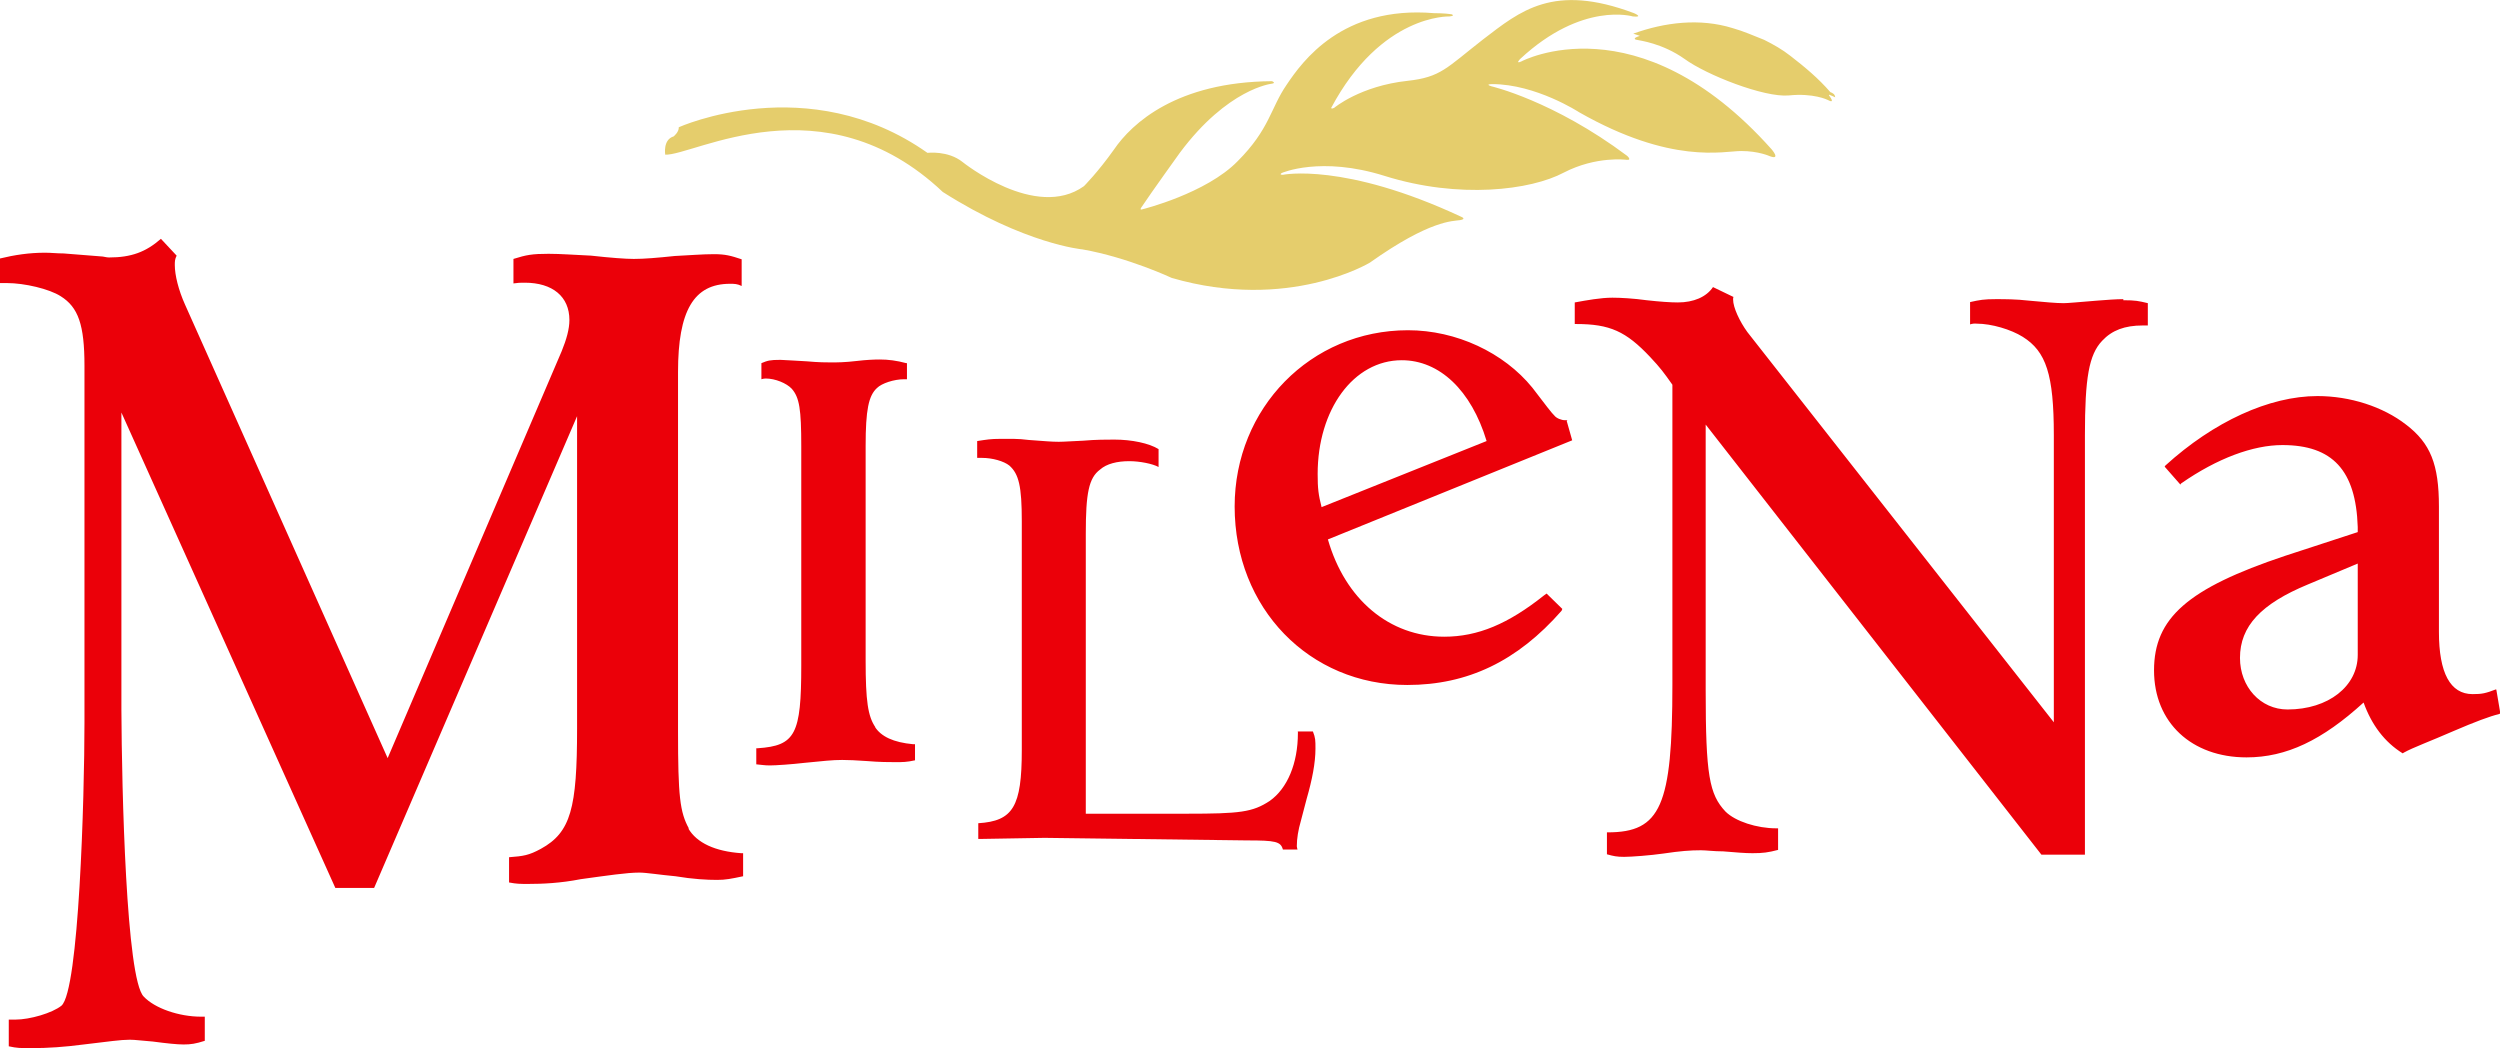 <?xml version="1.0" encoding="UTF-8"?><svg id="Capa_2" xmlns="http://www.w3.org/2000/svg" viewBox="0 0 68.36 28.67"><defs><style>.cls-1{fill:#e5cd6c;}.cls-1,.cls-2{stroke-width:0px;}.cls-2{fill:#eb0009;}</style></defs><g id="Home"><path class="cls-1" d="M41.6,1.68c-.18.08-.03-.07-.03-.07,1.7-1.58,3.08-1.16,3.08-1.16.31.03.03-.09.03-.09-2.21-.83-3.11-.06-4.13.72-1,.78-1.15,1.03-2.06,1.13-1.3.14-2.01.74-2.01.74-.08.04-.08,0-.08,0,1.37-2.57,3.23-2.5,3.23-2.5.18-.02.06-.06.06-.06-.18-.03-.48-.03-.48-.03-2.51-.21-3.6,1.32-4.03,1.96-.44.64-.46,1.21-1.34,2.09-.86.88-2.59,1.31-2.59,1.31-.11.04-.04-.05-.04-.05.28-.42,1.05-1.49,1.05-1.49,1.31-1.76,2.51-1.89,2.51-1.89.14-.02.01-.07.01-.07-2.6.02-3.83,1.15-4.32,1.87-.44.62-.82,1-.82,1-1.32.95-3.32-.66-3.32-.66-.4-.32-.96-.25-.96-.25-3.26-2.3-6.8-.7-6.8-.7.01.13-.14.25-.14.25-.3.09-.23.5-.23.5.78.03,4.32-2.07,7.59,1.02,2.25,1.43,3.82,1.57,3.82,1.57,1.25.22,2.44.78,2.44.78,3.2.93,5.42-.42,5.42-.42,1.65-1.17,2.27-1.13,2.46-1.16.19-.03.04-.09.04-.09-3.21-1.5-4.88-1.15-4.88-1.15-.12,0-.03-.05-.03-.05,0,0,1.06-.47,2.81.08,2.04.64,4,.39,4.9-.09.89-.46,1.71-.35,1.71-.35.17.02.02-.11.02-.11-2.02-1.51-3.71-1.9-3.71-1.9-.19-.06.02-.06.02-.06,1.2,0,2.38.77,2.38.77,2.53,1.44,3.95,1.06,4.43,1.06s.78.14.78.14c.32.12.05-.19.05-.19-3.66-4.1-6.84-2.4-6.84-2.4h0ZM50.02,2.59c.06.02.11.05.16.07,0-.08-.07-.12-.13-.14-.33-.38-.69-.68-1.09-.99-.23-.18-.46-.31-.72-.44-.28-.11-.57-.24-.86-.32-.9-.28-1.86-.16-2.72.15.06.02.12.04.18.06-.06.02-.1.04-.1.04-.05.02-.06.06.02.07.08.02.69.09,1.3.52.6.44,2.18,1.06,2.85,1,.68-.07,1.06.12,1.06.12.24.13.05-.11.05-.11,0,0,0,0-.01-.02h0Z"/><path class="cls-2" d="M18.84,22.66c-.25-.45-.3-.89-.3-2.66v-9.83c0-1.67.43-2.41,1.42-2.41.12,0,.2,0,.32.06v-.73c-.3-.1-.45-.14-.76-.14s-.66.03-1.07.05c-.48.05-.83.08-1.12.08-.22,0-.63-.03-1.17-.09-.45-.02-.83-.05-1.16-.05-.45,0-.61.03-.96.14v.67c.13-.02.18-.02.31-.02.76,0,1.22.38,1.22,1.02,0,.25-.08.53-.21.85l-4.76,11.13-5.54-12.4c-.18-.4-.28-.81-.28-1.08,0-.1,0-.16.05-.26l-.43-.46c-.41.36-.81.51-1.42.51-.08,0-.15-.03-.23-.03l-1.01-.08c-.18,0-.34-.02-.51-.02-.43,0-.83.06-1.24.16v.67h.2c.48,0,1.16.16,1.47.36.48.3.65.78.65,1.9v9.76c0,2.03-.15,7.33-.63,7.74-.25.2-.86.38-1.26.38h-.18v.73c.23.05.3.05.63.05.43,0,.89-.03,1.42-.1.68-.08,1.01-.13,1.26-.13.15,0,.35.03.63.05.38.05.66.08.84.08.2,0,.33-.02.58-.1v-.66h-.1c-.61,0-1.27-.23-1.57-.55-.48-.48-.6-5.66-.61-7.84v-8.13s5.85,13,5.85,13h1.06l5.55-12.9v8.54c0,2.18-.17,2.84-.99,3.29-.33.18-.48.2-.87.23v.69c.21.04.29.04.53.04.38,0,.87-.02,1.43-.13.73-.1,1.26-.18,1.6-.18.2,0,.55.06.99.1.48.08.86.1,1.14.1.23,0,.38-.03.71-.1v-.63h-.05c-.71-.05-1.22-.28-1.45-.68h0ZM23.94,19.89c-.21-.3-.27-.73-.27-1.83v-5.87c0-.98.08-1.37.31-1.58.13-.13.47-.24.74-.24h.08v-.44h-.02c-.26-.07-.49-.1-.72-.1-.16,0-.38.01-.63.04-.33.04-.56.04-.7.04-.13,0-.34,0-.67-.03-.31-.02-.55-.03-.72-.04-.29,0-.35.02-.52.09v.44s.06-.02.12-.02c.26,0,.57.13.71.28.21.24.26.56.26,1.57v6c0,1.88-.16,2.19-1.19,2.26h-.04v.44c.14.01.21.03.37.03.16,0,.6-.03.94-.07.52-.05.76-.08,1.04-.08.16,0,.4.01.67.03.35.03.62.03.78.03.21,0,.31,0,.54-.05v-.44s-.05,0-.05,0c-.54-.05-.88-.21-1.05-.48h0ZM35.49,20.01v.03c0,.84-.29,1.52-.77,1.86-.47.31-.82.35-2.27.35h-2.76v-7.66c0-1.1.08-1.52.39-1.75.18-.16.47-.23.8-.23.28,0,.64.07.8.16v-.49c-.26-.16-.73-.26-1.21-.26-.21,0-.51,0-.85.03-.28.01-.51.03-.67.03-.21,0-.39-.02-.82-.05-.29-.04-.55-.03-.78-.03-.26,0-.37.02-.63.06v.46h.13c.29,0,.6.09.75.21.26.23.34.57.34,1.52v6.26c0,1.55-.24,1.94-1.19,2v.43h.05l1.76-.03,5.54.07c.78,0,.92.03.98.25h.4s-.02-.06-.02-.09c0-.21.04-.45.11-.69l.16-.61c.15-.52.24-.98.24-1.37,0-.23,0-.29-.07-.47h-.42ZM58.06,8.18c-.2,0-.45.02-.71.04-.5.04-.81.07-.92.07-.21,0-.52-.03-.96-.07-.34-.04-.66-.04-.9-.04-.32,0-.43.02-.7.08v.61q.09-.03.18-.02c.41,0,.94.16,1.26.36.64.4.85,1.03.85,2.69v7.85l-8.38-10.67c-.21-.29-.39-.67-.39-.89,0-.03,0-.05.01-.07l-.56-.27c-.18.27-.53.42-.96.42-.2,0-.49-.02-.85-.06-.36-.05-.72-.07-.94-.07-.32,0-.7.07-1.03.13v.59s.04,0,.04,0c.92,0,1.36.2,2.02.9.29.31.37.42.61.76v8.2c0,3.32-.32,4.04-1.77,4.04h-.02v.6c.18.05.27.07.47.07s.72-.04,1.07-.09c.47-.07.74-.09,1.03-.09.14,0,.36.03.61.03.36.03.6.05.8.05.29,0,.43-.02.7-.09v-.59h-.05c-.53,0-1.12-.19-1.39-.46-.44-.47-.54-.99-.54-3.32v-7.26l9.18,11.76h1.19v-11.47c0-1.57.11-2.2.47-2.58.27-.29.62-.42,1.11-.42h.14v-.61c-.25-.06-.34-.08-.67-.08h0ZM42.86,11.49h-.07c-.09,0-.23-.05-.29-.13-.05-.04-.25-.3-.6-.76-.78-.96-2.08-1.57-3.4-1.57-2.66,0-4.74,2.13-4.74,4.82,0,2.78,2.04,4.88,4.72,4.88,1.65,0,3.01-.65,4.22-2.03l.02-.05-.43-.42-.07.05c-.98.78-1.81,1.13-2.73,1.13-1.5,0-2.71-1.02-3.18-2.66l6.68-2.71-.15-.53ZM36.14,13.88c-.09-.36-.11-.52-.11-.92,0-1.76.98-3.11,2.3-3.11,1.03,0,1.9.82,2.32,2.21l-4.52,1.81ZM68.25,18.85c-.29.11-.38.13-.64.13-.61,0-.92-.58-.92-1.7v-3.43c0-1.15-.23-1.73-.9-2.24-.63-.49-1.53-.78-2.42-.78-1.32,0-2.84.7-4.16,1.9l-.02.03.43.49.02-.03c.99-.69,1.97-1.05,2.77-1.05,1.37,0,2.01.69,2.06,2.24v.14l-1.99.65c-2.66.89-3.58,1.7-3.58,3.13s1.03,2.38,2.53,2.38c1.09,0,2.07-.47,3.2-1.5.22.61.57,1.08,1.07,1.39l.03-.02c.25-.14.72-.31,1.36-.59.58-.25,1.01-.41,1.23-.46l.05-.02-.11-.65ZM64.47,17.91c0,.85-.8,1.49-1.92,1.49-.74,0-1.3-.62-1.3-1.41,0-.87.58-1.48,1.86-2.01l1.36-.57v2.49Z"/></g></svg>